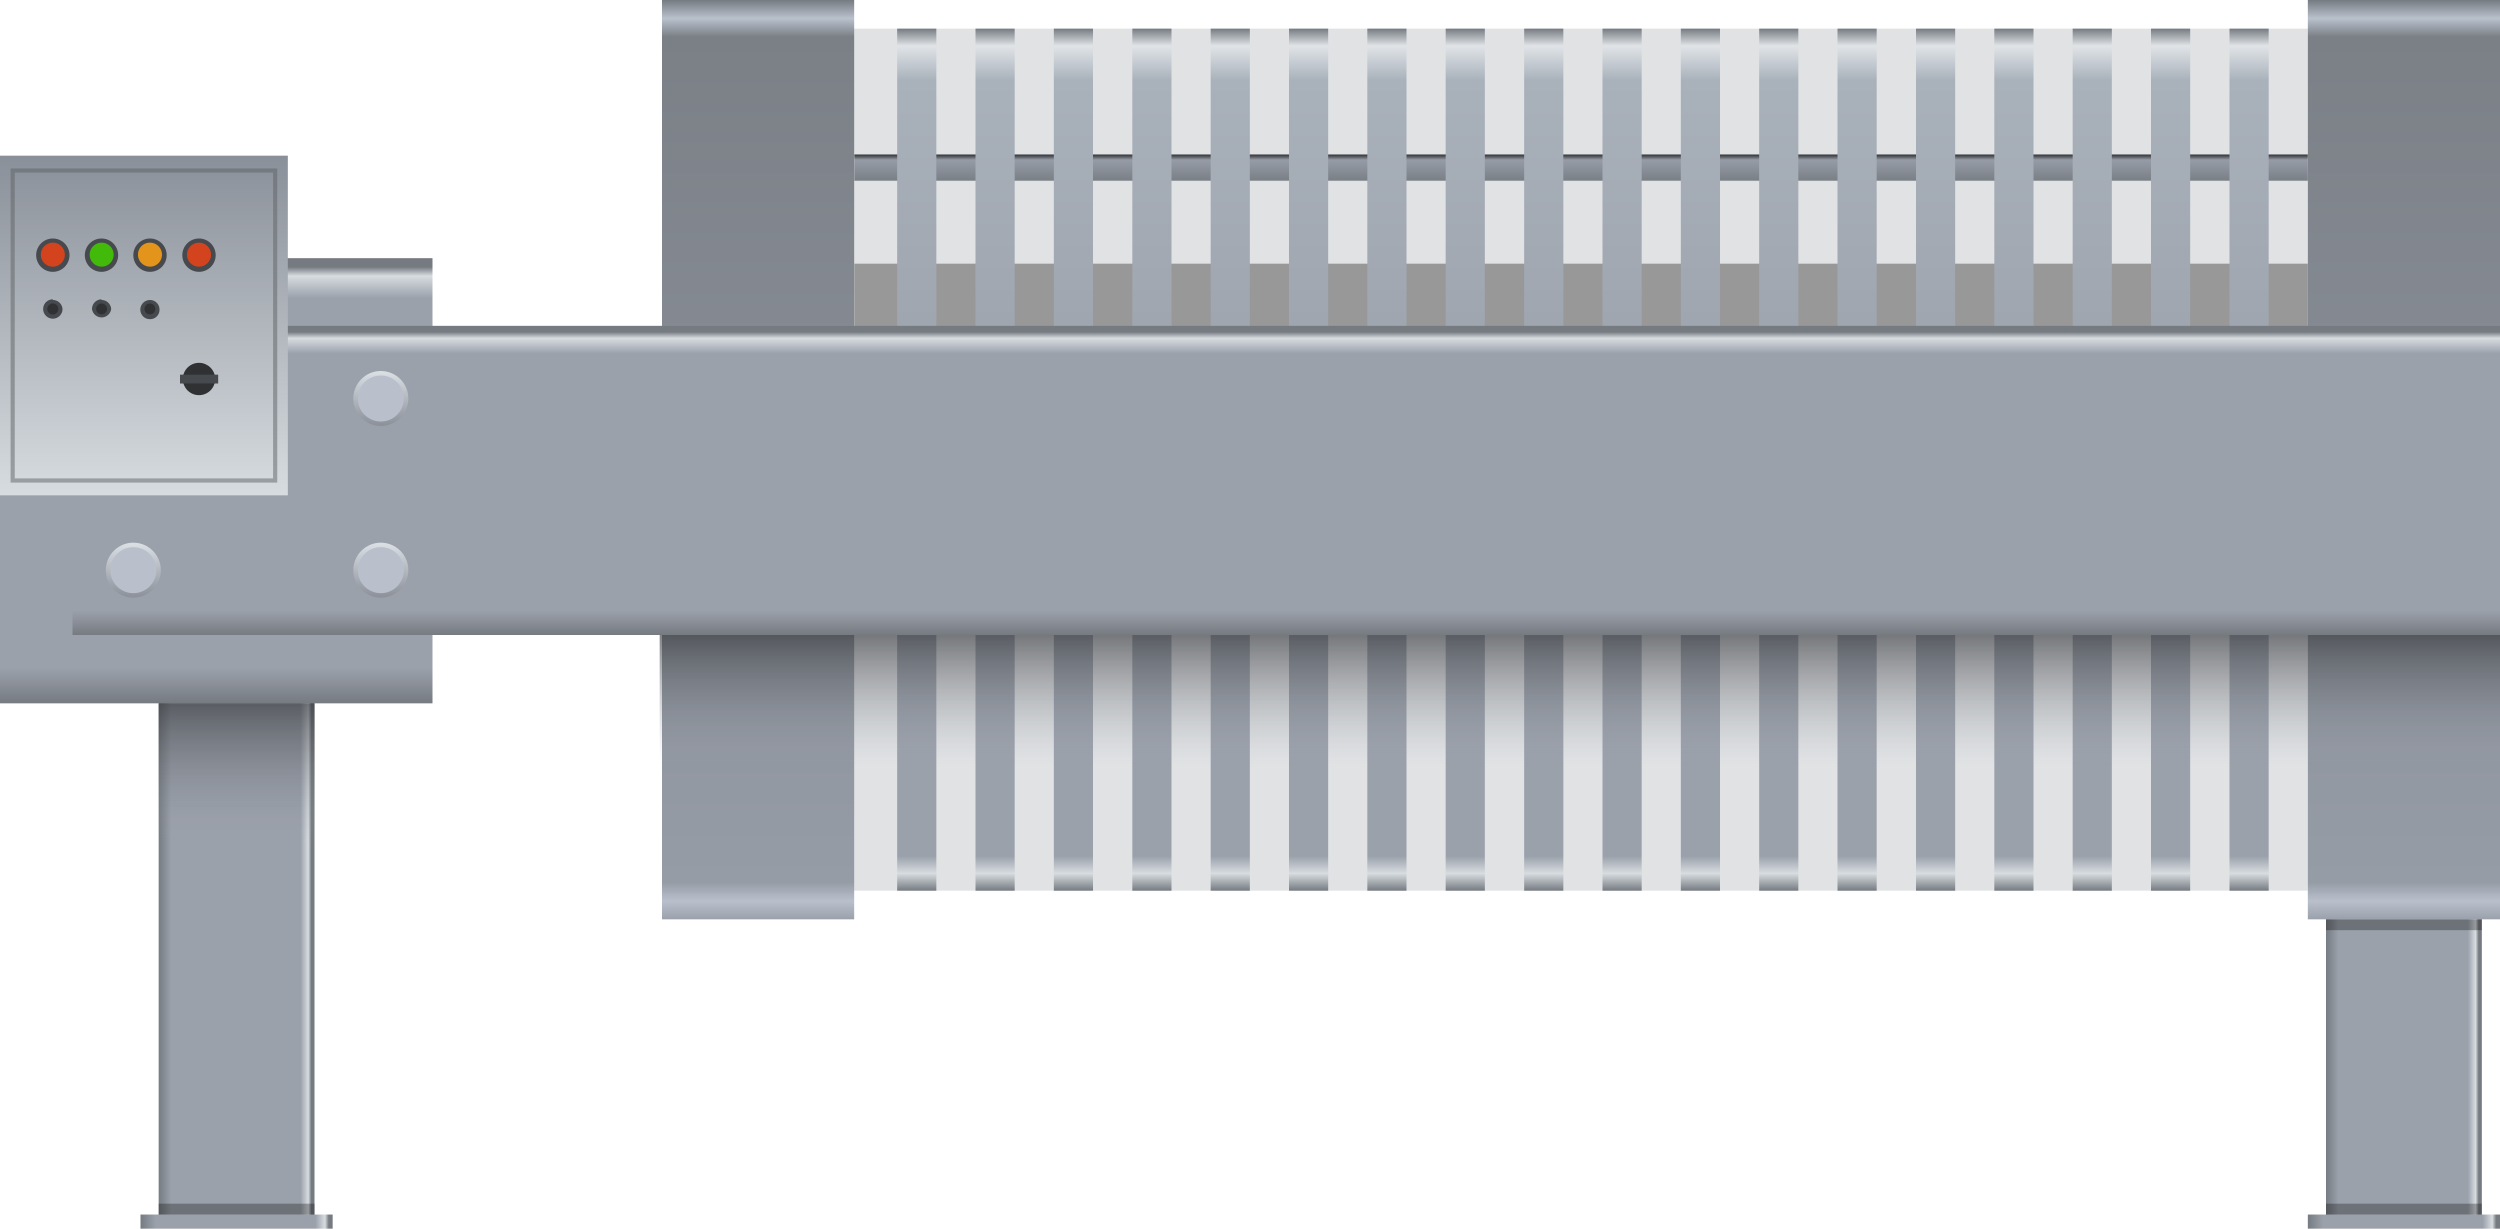 <svg xmlns="http://www.w3.org/2000/svg" xmlns:xlink="http://www.w3.org/1999/xlink" viewBox="0 0 150 73.72"><defs><style>.cls-1{fill:url(#未命名的渐变_306);}.cls-2{fill:url(#未命名的渐变_306-2);}.cls-3{opacity:0.3;}.cls-4{fill:url(#未命名的渐变_306-3);}.cls-5{fill:url(#未命名的渐变_306-4);}.cls-6{fill:url(#未命名的渐变_306-5);}.cls-7{fill:#e0e2e4;}.cls-8{fill:#989898;}.cls-9{fill:url(#未命名的渐变_353);}.cls-10{fill:url(#未命名的渐变_337);}.cls-11{fill:url(#未命名的渐变_337-2);}.cls-12{fill:url(#未命名的渐变_321);}.cls-13{fill:url(#未命名的渐变_321-2);}.cls-14{fill:url(#未命名的渐变_321-3);}.cls-15{fill:url(#未命名的渐变_321-4);}.cls-16{fill:url(#未命名的渐变_321-5);}.cls-17{fill:url(#未命名的渐变_321-6);}.cls-18{fill:url(#未命名的渐变_321-7);}.cls-19{fill:url(#未命名的渐变_321-8);}.cls-20{fill:url(#未命名的渐变_321-9);}.cls-21{fill:url(#未命名的渐变_321-10);}.cls-22{fill:url(#未命名的渐变_321-11);}.cls-23{fill:url(#未命名的渐变_321-12);}.cls-24{fill:url(#未命名的渐变_321-13);}.cls-25{fill:url(#未命名的渐变_321-14);}.cls-26{fill:url(#未命名的渐变_321-15);}.cls-27{fill:url(#未命名的渐变_321-16);}.cls-28{fill:url(#未命名的渐变_321-17);}.cls-29{fill:url(#未命名的渐变_321-18);}.cls-30{fill:url(#未命名的渐变_306-6);}.cls-31{fill:url(#未命名的渐变_59);}.cls-32{fill:none;stroke:#5f6366;stroke-miterlimit:10;stroke-width:0.25px;opacity:0.5;}.cls-33{fill:#d3441e;}.cls-34{fill:#46494d;}.cls-35{fill:#42ba09;}.cls-36{fill:#e2951a;}.cls-37{fill:#2f3133;}.cls-38{fill:url(#未命名的渐变_360);}.cls-39{fill:#b9c0cc;}.cls-40{fill:url(#未命名的渐变_360-2);}.cls-41{fill:url(#未命名的渐变_360-3);}.cls-42,.cls-43{opacity:0.6;}.cls-42{fill:url(#未命名的渐变_376);}.cls-43{fill:url(#未命名的渐变_376-2);}.cls-44{opacity:0.2;}</style><linearGradient id="未命名的渐变_306" x1="148.91" y1="52.86" x2="139.56" y2="52.86" gradientUnits="userSpaceOnUse"><stop offset="0.02" stop-color="#767b82"/><stop offset="0.04" stop-color="#d7dce0"/><stop offset="0.09" stop-color="#9ba1ab"/><stop offset="0.92" stop-color="#9ba1ab"/><stop offset="1" stop-color="#767b82"/></linearGradient><linearGradient id="未命名的渐变_306-2" x1="150" y1="73.29" x2="138.47" y2="73.29" xlink:href="#未命名的渐变_306"/><linearGradient id="未命名的渐变_306-3" x1="18.87" y1="52.86" x2="9.52" y2="52.86" xlink:href="#未命名的渐变_306"/><linearGradient id="未命名的渐变_306-4" x1="19.96" y1="73.29" x2="8.43" y2="73.29" xlink:href="#未命名的渐变_306"/><linearGradient id="未命名的渐变_306-5" x1="12.97" y1="15.49" x2="12.97" y2="42.2" gradientTransform="translate(-15.87 41.82) rotate(-90)" xlink:href="#未命名的渐变_306"/><linearGradient id="未命名的渐变_353" x1="94.86" y1="10.9" x2="94.86" y2="9.27" gradientUnits="userSpaceOnUse"><stop offset="0" stop-color="#e7f1ff"/><stop offset="0.02" stop-color="#b9c1cc"/><stop offset="0.06" stop-color="#7b8087"/><stop offset="0.8" stop-color="#969ca6"/><stop offset="1" stop-color="#2e3033"/></linearGradient><linearGradient id="未命名的渐变_337" x1="45.49" x2="45.49" y2="55.16" gradientUnits="userSpaceOnUse"><stop offset="0" stop-color="#767b82"/><stop offset="0.02" stop-color="#b9c1cc"/><stop offset="0.04" stop-color="#7b8087"/><stop offset="0.96" stop-color="#969ca6"/><stop offset="0.98" stop-color="#b9c0cc"/><stop offset="1" stop-color="#9ba1ab"/></linearGradient><linearGradient id="未命名的渐变_337-2" x1="144.23" x2="144.23" y2="55.16" xlink:href="#未命名的渐变_337"/><linearGradient id="未命名的渐变_321" x1="55" y1="53.44" x2="55" y2="1.72" gradientUnits="userSpaceOnUse"><stop offset="0" stop-color="#767b82"/><stop offset="0.02" stop-color="#d7dce0"/><stop offset="0.04" stop-color="#9ba1ab"/><stop offset="0.53" stop-color="#9ba1ab"/><stop offset="0.94" stop-color="#a9b1bb"/><stop offset="0.98" stop-color="#e0e4e7"/><stop offset="1" stop-color="#767b82"/></linearGradient><linearGradient id="未命名的渐变_321-2" x1="59.71" y1="53.44" x2="59.71" y2="1.72" xlink:href="#未命名的渐变_321"/><linearGradient id="未命名的渐变_321-3" x1="64.41" y1="53.44" x2="64.41" y2="1.72" xlink:href="#未命名的渐变_321"/><linearGradient id="未命名的渐变_321-4" x1="69.11" y1="53.44" x2="69.11" y2="1.72" xlink:href="#未命名的渐变_321"/><linearGradient id="未命名的渐变_321-5" x1="73.81" y1="53.44" x2="73.81" y2="1.72" xlink:href="#未命名的渐变_321"/><linearGradient id="未命名的渐变_321-6" x1="78.52" y1="53.44" x2="78.52" y2="1.72" xlink:href="#未命名的渐变_321"/><linearGradient id="未命名的渐变_321-7" x1="83.22" y1="53.44" x2="83.22" y2="1.72" xlink:href="#未命名的渐变_321"/><linearGradient id="未命名的渐变_321-8" x1="87.92" y1="53.44" x2="87.92" y2="1.72" xlink:href="#未命名的渐变_321"/><linearGradient id="未命名的渐变_321-9" x1="92.62" y1="53.44" x2="92.62" y2="1.72" xlink:href="#未命名的渐变_321"/><linearGradient id="未命名的渐变_321-10" x1="97.32" y1="53.44" x2="97.32" y2="1.72" xlink:href="#未命名的渐变_321"/><linearGradient id="未命名的渐变_321-11" x1="102.03" y1="53.44" x2="102.03" y2="1.72" xlink:href="#未命名的渐变_321"/><linearGradient id="未命名的渐变_321-12" x1="106.73" y1="53.44" x2="106.73" y2="1.72" xlink:href="#未命名的渐变_321"/><linearGradient id="未命名的渐变_321-13" x1="111.43" y1="53.44" x2="111.43" y2="1.72" xlink:href="#未命名的渐变_321"/><linearGradient id="未命名的渐变_321-14" x1="116.13" y1="53.44" x2="116.13" y2="1.72" xlink:href="#未命名的渐变_321"/><linearGradient id="未命名的渐变_321-15" x1="120.83" y1="53.44" x2="120.83" y2="1.72" xlink:href="#未命名的渐变_321"/><linearGradient id="未命名的渐变_321-16" x1="125.54" y1="53.44" x2="125.54" y2="1.72" xlink:href="#未命名的渐变_321"/><linearGradient id="未命名的渐变_321-17" x1="130.24" y1="53.44" x2="130.24" y2="1.72" xlink:href="#未命名的渐变_321"/><linearGradient id="未命名的渐变_321-18" x1="134.94" y1="53.44" x2="134.94" y2="1.72" xlink:href="#未命名的渐变_321"/><linearGradient id="未命名的渐变_306-6" x1="77.17" y1="19.55" x2="77.17" y2="38.1" gradientTransform="translate(48.35 106) rotate(-90)" xlink:href="#未命名的渐变_306"/><linearGradient id="未命名的渐变_59" x1="8.63" y1="29.72" x2="8.63" y2="9.34" gradientUnits="userSpaceOnUse"><stop offset="0" stop-color="#d7dce0"/><stop offset="1" stop-color="#8a9099"/></linearGradient><linearGradient id="未命名的渐变_360" x1="-299.74" y1="-663.18" x2="-303.05" y2="-663.18" gradientTransform="matrix(0, -1, -1, 0, -640.33, -277.49)" gradientUnits="userSpaceOnUse"><stop offset="0" stop-color="#dce1e6"/><stop offset="1" stop-color="#8b9099"/><stop offset="1" stop-color="#90969f"/></linearGradient><linearGradient id="未命名的渐变_360-2" x1="-310.04" y1="-663.18" x2="-313.35" y2="-663.18" xlink:href="#未命名的渐变_360"/><linearGradient id="未命名的渐变_360-3" x1="-310.04" y1="-648.33" x2="-313.35" y2="-648.33" xlink:href="#未命名的渐变_360"/><linearGradient id="未命名的渐变_376" x1="14.19" y1="42.2" x2="14.19" y2="50.62" gradientUnits="userSpaceOnUse"><stop offset="0" stop-color="#2e3033"/><stop offset="1" stop-color="#9ba1ab" stop-opacity="0"/></linearGradient><linearGradient id="未命名的渐变_376-2" x1="94.79" y1="38.1" x2="94.79" y2="45.84" xlink:href="#未命名的渐变_376"/></defs><title>Filter press(压滤机)</title><g id="图层_2" data-name="图层 2"><g id="图层_16" data-name="图层 16"><g id="Filter_press_压滤机_" data-name="Filter press(压滤机)"><rect class="cls-1" x="139.56" y="32.26" width="9.35" height="41.2"/><rect class="cls-2" x="138.47" y="72.87" width="11.53" height="0.85"/><rect class="cls-3" x="139.56" y="72.22" width="9.35" height="0.65"/><rect class="cls-3" x="139.56" y="55.16" width="9.35" height="0.65"/><rect class="cls-4" x="9.52" y="32.26" width="9.35" height="41.2"/><rect class="cls-5" x="8.43" y="72.87" width="11.53" height="0.85"/><rect class="cls-3" x="9.52" y="72.22" width="9.35" height="0.65"/><rect class="cls-6" x="-0.38" y="15.87" width="26.71" height="25.95" transform="matrix(0, 1, -1, 0, 41.82, 15.87)"/><rect class="cls-7" x="40.9" y="1.72" width="97.57" height="51.72"/><rect class="cls-8" x="51.26" y="15.82" width="87.21" height="5.88"/><rect class="cls-9" x="51.26" y="9.27" width="87.21" height="1.63"/><rect class="cls-10" x="39.72" width="11.53" height="55.16"/><rect class="cls-11" x="138.47" width="11.53" height="55.16"/><rect class="cls-12" x="53.83" y="1.72" width="2.35" height="51.72"/><rect class="cls-13" x="58.53" y="1.72" width="2.35" height="51.72"/><rect class="cls-14" x="63.23" y="1.72" width="2.35" height="51.72"/><rect class="cls-15" x="67.94" y="1.72" width="2.35" height="51.72"/><rect class="cls-16" x="72.64" y="1.72" width="2.35" height="51.72"/><rect class="cls-17" x="77.34" y="1.72" width="2.35" height="51.72"/><rect class="cls-18" x="82.04" y="1.72" width="2.35" height="51.72"/><rect class="cls-19" x="86.74" y="1.72" width="2.35" height="51.72"/><rect class="cls-20" x="91.45" y="1.72" width="2.35" height="51.72"/><rect class="cls-21" x="96.15" y="1.72" width="2.35" height="51.72"/><rect class="cls-22" x="100.85" y="1.72" width="2.35" height="51.72"/><rect class="cls-23" x="105.55" y="1.72" width="2.35" height="51.72"/><rect class="cls-24" x="110.25" y="1.72" width="2.35" height="51.72"/><rect class="cls-25" x="114.96" y="1.72" width="2.35" height="51.72"/><rect class="cls-26" x="119.66" y="1.72" width="2.35" height="51.72"/><rect class="cls-27" x="124.36" y="1.72" width="2.35" height="51.72"/><rect class="cls-28" x="129.06" y="1.72" width="2.35" height="51.72"/><rect class="cls-29" x="133.77" y="1.72" width="2.35" height="51.72"/><rect class="cls-30" x="67.9" y="-44" width="18.55" height="145.65" transform="translate(106 -48.35) rotate(90)"/><rect class="cls-31" y="9.34" width="17.27" height="20.38"/><rect class="cls-32" x="0.76" y="10.23" width="15.75" height="18.6"/><path class="cls-33" d="M3.17,16.12A.85.85,0,1,1,4,15.28.85.85,0,0,1,3.17,16.12Z"/><path class="cls-34" d="M3.17,14.56a.72.72,0,1,1-.72.72.72.72,0,0,1,.72-.72m0-.25a1,1,0,1,0,1,1,1,1,0,0,0-1-1Z"/><path class="cls-35" d="M6.09,16.12a.85.85,0,1,1,.85-.84A.85.85,0,0,1,6.09,16.12Z"/><path class="cls-34" d="M6.09,14.56a.72.72,0,1,1-.71.72.72.72,0,0,1,.71-.72m0-.25a1,1,0,1,0,1,1,1,1,0,0,0-1-1Z"/><path class="cls-36" d="M9,16.12a.85.85,0,1,1,.84-.84A.85.85,0,0,1,9,16.12Z"/><path class="cls-34" d="M9,14.56a.72.72,0,1,1-.72.72A.71.71,0,0,1,9,14.56m0-.25a1,1,0,1,0,1,1,1,1,0,0,0-1-1Z"/><path class="cls-33" d="M11.94,16.12a.85.85,0,1,1,.84-.84A.85.85,0,0,1,11.94,16.12Z"/><path class="cls-34" d="M11.94,14.56a.72.72,0,1,1-.72.72.72.72,0,0,1,.72-.72m0-.25a1,1,0,1,0,1,1,1,1,0,0,0-1-1Z"/><circle class="cls-37" cx="11.94" cy="22.74" r="0.97"/><path class="cls-37" d="M3.17,19a.45.45,0,0,1-.45-.45.45.45,0,1,1,.9,0A.45.45,0,0,1,3.17,19Z"/><path class="cls-34" d="M3.17,18.21a.33.33,0,0,1,.33.33.33.33,0,0,1-.66,0,.33.33,0,0,1,.33-.33m0-.25a.58.58,0,0,0-.58.58.58.58,0,0,0,1.16,0A.58.58,0,0,0,3.17,18Z"/><path class="cls-37" d="M6.09,19a.45.45,0,0,1-.45-.45.46.46,0,0,1,.45-.46.47.47,0,0,1,.46.46A.46.46,0,0,1,6.09,19Z"/><path class="cls-34" d="M6.09,18.21a.33.33,0,0,1,.33.33.32.32,0,0,1-.33.32.32.32,0,0,1-.32-.32.32.32,0,0,1,.32-.33m0-.25a.58.58,0,0,0-.57.58.58.58,0,0,0,1.15,0A.58.58,0,0,0,6.09,18Z"/><path class="cls-37" d="M9,19a.46.46,0,0,1-.46-.45A.47.47,0,0,1,9,18.08a.46.46,0,0,1,.45.46A.45.45,0,0,1,9,19Z"/><path class="cls-34" d="M9,18.21a.32.32,0,0,1,.32.33.32.32,0,0,1-.32.32.32.32,0,0,1-.33-.32A.33.33,0,0,1,9,18.21M9,18a.58.58,0,0,0-.58.58.57.57,0,0,0,.58.57.56.56,0,0,0,.57-.57A.57.57,0,0,0,9,18Z"/><rect class="cls-34" x="10.8" y="22.48" width="2.29" height="0.53"/><circle class="cls-38" cx="22.85" cy="23.91" r="1.65"/><circle class="cls-39" cx="22.85" cy="23.91" r="1.38"/><circle class="cls-40" cx="22.85" cy="34.21" r="1.65"/><circle class="cls-39" cx="22.85" cy="34.21" r="1.38"/><circle class="cls-41" cx="8" cy="34.21" r="1.65"/><circle class="cls-39" cx="8" cy="34.21" r="1.38"/><rect class="cls-42" x="9.52" y="42.2" width="9.35" height="8.42"/><rect class="cls-43" x="39.58" y="38.1" width="110.42" height="7.74"/></g></g></g></svg>